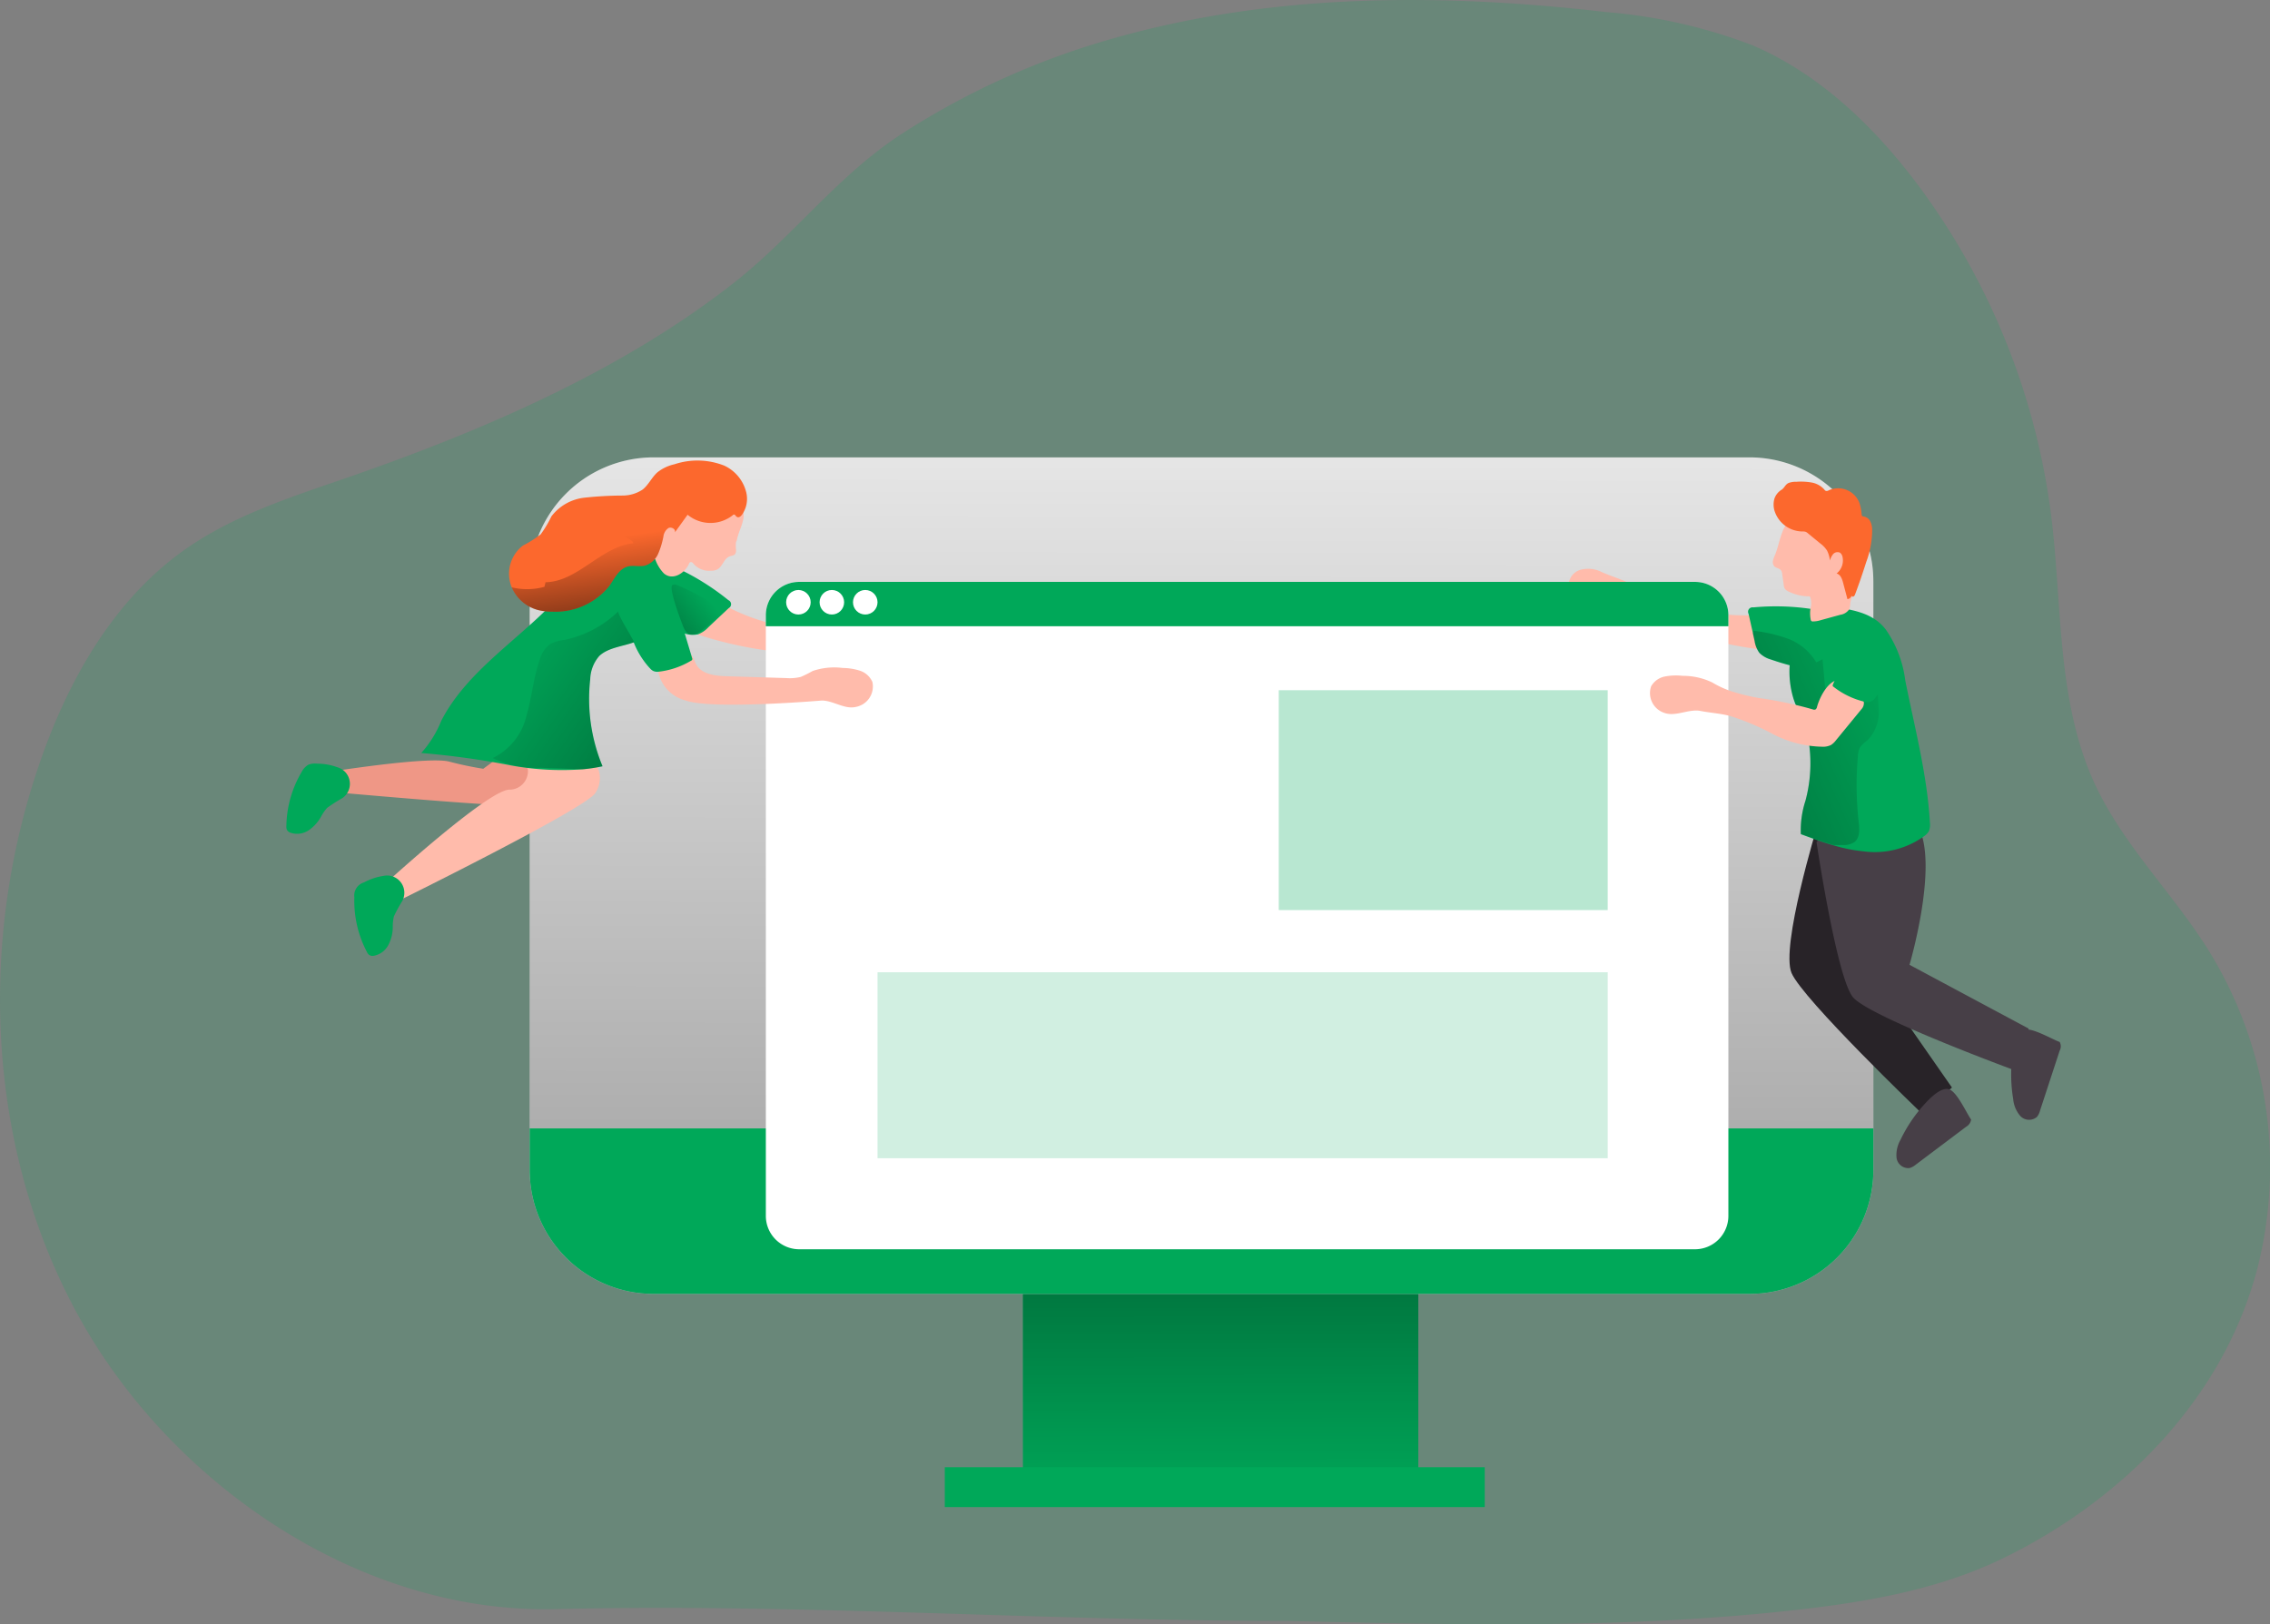 <svg xmlns="http://www.w3.org/2000/svg" xmlns:xlink="http://www.w3.org/1999/xlink" width="192" height="137.413" viewBox="0 0 192 137.413"><rect x="0" y="0" width="192" height="137.413" fill="#808080" stroke="none"/><defs><style>.a,.b,.n{fill:#00a859;}.a{opacity:0.18;}.c{fill:url(#a);}.d{fill:#fff;}.e{fill:url(#b);}.f{fill:#282328;}.g{fill:#473f47;}.h{fill:#ffbbab;}.i{fill:#ef9786;}.j{fill:#fc682d;}.k{fill:url(#c);}.l{fill:url(#d);}.m{fill:url(#e);}.n{opacity:0.28;}.o{fill:url(#f);}</style><linearGradient id="a" x1="0.486" y1="-2.505" x2="0.503" y2="1.085" gradientUnits="objectBoundingBox"><stop offset="0"/><stop offset="1" stop-opacity="0"/></linearGradient><linearGradient id="b" x1="0.494" y1="3.305" x2="0.502" y2="-0.368" xlink:href="#a"/><linearGradient id="c" x1="-2.833" y1="2.981" x2="1.067" y2="-0.009" xlink:href="#a"/><linearGradient id="d" x1="3.375" y1="2.751" x2="0.087" y2="0.186" xlink:href="#a"/><linearGradient id="e" x1="-2.231" y1="2.368" x2="0.681" y2="0.184" xlink:href="#a"/><linearGradient id="f" x1="0.848" y1="1.832" x2="0.468" y2="0.267" xlink:href="#a"/></defs><g transform="translate(0.002 -0.005)"><path class="a" d="M103.511,23.061a65.768,65.768,0,0,0-16.869,7.776c-5.4,3.523-9.033,8.484-13.974,12.427-9.657,7.656-21.715,12.8-33.273,16.779-4.6,1.587-9.3,3.114-13.29,5.9-6.119,4.272-9.981,11.124-12.4,18.181-5.33,15.486-4.412,33.363,3.778,47.571,7.985,13.8,23.646,24.365,39.9,23.955,20.547-.5,41.273,1,61.885,1,14.358.339,28.771.674,43.045-.933,5.964-.674,11.978-1.712,17.388-4.327,10.146-4.916,18.77-13.56,21.625-24.669a34.83,34.83,0,0,0-4.137-26.775c-3.024-4.851-7.256-8.943-9.652-14.134-3.219-6.987-2.73-15.012-3.673-22.638a59.3,59.3,0,0,0-11.279-28.018c-3.688-4.916-8.3-9.378-13.989-11.808a44.618,44.618,0,0,0-12.422-2.815c-13.645-1.577-27.663-1.612-40.924,2.031C104.674,22.722,104.095,22.886,103.511,23.061Z" transform="translate(-10.37 -19.51)"/><rect class="b" width="33.443" height="17.537" transform="translate(86.518 108.281)"/><rect class="c" width="33.443" height="17.537" transform="translate(86.518 108.281)"/><path class="d" d="M213.788,107.53v49.787a10.48,10.48,0,0,1-10.48,10.505H110.62a10.48,10.48,0,0,1-10.48-10.505V107.53a10.48,10.48,0,0,1,10.48-10.48h92.667a10.48,10.48,0,0,1,10.5,10.48Z" transform="translate(-55.339 -58.35)"/><path class="e" d="M213.788,107.53v49.787a10.48,10.48,0,0,1-10.48,10.505H110.62a10.48,10.48,0,0,1-10.48-10.505V107.53a10.48,10.48,0,0,1,10.48-10.48h92.667a10.48,10.48,0,0,1,10.5,10.48Z" transform="translate(-55.339 -58.35)"/><path class="b" d="M213.788,210.81V214.3a10.48,10.48,0,0,1-10.48,10.505H110.62A10.48,10.48,0,0,1,100.14,214.3V210.81Z" transform="translate(-55.339 -115.335)"/><path class="f" d="M316,155.515s-3.119,10.231-2.181,12.452,10.98,11.848,10.98,11.848l2.59-2.151-7.581-10.89s2.885-11.334.464-14.383S316,155.515,316,155.515Z" transform="translate(-162.291 -85.648)"/><path class="g" d="M322.806,149.72a13.21,13.21,0,0,1,4.152,5.215c1.5,3.4-.863,11.429-.863,11.429l10.076,5.395-1.283,3.493s-12.2-4.492-13.575-6.144-3.084-13.116-3.084-13.116Z" transform="translate(-164.587 -84.734)"/><path class="h" d="M286.546,121.482l-4.062-1.577a5.284,5.284,0,0,0-1-.319c-.354-.06-.714-.045-1.068-.075a14.28,14.28,0,0,1-2.58-.724,3.319,3.319,0,0,1-1-.424,1.417,1.417,0,0,1-.609-.848,1.387,1.387,0,0,1,.923-1.472,2.5,2.5,0,0,1,1.837.155c.779.349,1.557.579,2.331.938.938.434,1.887.853,2.84,1.268a17.308,17.308,0,0,0,8.349,1.422c.739.369,1.522,2.3,1.7,3.1A33.205,33.205,0,0,1,286.546,121.482Z" transform="translate(-143.543 -67.81)"/><path class="h" d="M136.121,126.358l4.357.075a5.091,5.091,0,0,1,1.068.09c.349.08.674.23,1,.334a4.142,4.142,0,0,0,3.174-.329,10.687,10.687,0,0,1,2.156-1.263.933.933,0,0,0,.449-.19.534.534,0,0,0,0-.669,1.173,1.173,0,0,0-.6-.394,4.517,4.517,0,0,0-2.61.06,7.421,7.421,0,0,1-1.622.19c-1.342.08-2.685.12-4.033.15a17.243,17.243,0,0,1-8.22-1.842c-.823.065-2.281,1.552-2.75,2.231A33.439,33.439,0,0,0,136.121,126.358Z" transform="translate(-69.541 -71.133)"/><path class="b" d="M123.23,117.441a.37.37,0,0,1,.025.669l-1.722,1.622a2.336,2.336,0,0,1-.883.6,2.146,2.146,0,0,1-1.108-.07,19.36,19.36,0,0,1-4.911-2,5.315,5.315,0,0,1-1.347-1.023,2.2,2.2,0,0,1-.6-1.542,2.051,2.051,0,0,1,.933-1.537,3.722,3.722,0,0,1,3.613-.115,20.132,20.132,0,0,1,3.953,1.931A20.576,20.576,0,0,1,123.23,117.441Z" transform="translate(-61.621 -66.658)"/><path class="d" d="M221.573,120.98V171.8a2.825,2.825,0,0,1-2.82,2.82H142.98a2.825,2.825,0,0,1-2.82-2.82V120.98a2.815,2.815,0,0,1,2.82-2.82h75.774a2.815,2.815,0,0,1,2.82,2.82Z" transform="translate(-75.386 -68.924)"/><path class="b" d="M221.573,120.98v.933H140.16v-.933a2.815,2.815,0,0,1,2.82-2.82h75.774a2.815,2.815,0,0,1,2.82,2.82Z" transform="translate(-75.386 -68.924)"/><path class="i" d="M84.345,148.314s-1.467,3.573-3.134,3.678-15.336-1.128-15.336-1.128l-.394-1.632s8.629-1.392,10.48-.923a29.481,29.481,0,0,0,2.89.609L80.088,148Z" transform="translate(-37.977 -83.872)"/><path class="h" d="M93.657,148.86a2.256,2.256,0,0,1,0,2.555c-.9,1.352-16.764,9.168-16.764,9.168l-.754-1.727s8.329-7.591,10.216-7.741a1.562,1.562,0,0,0,1.587-1.852Z" transform="translate(-43.317 -84.303)"/><path class="h" d="M121.93,131.81a3.147,3.147,0,0,0,2.331,2.435c2.2.789,11.5,0,11.5,0,.963,0,1.916.759,2.86.544a1.764,1.764,0,0,0,1.422-2.111,1.737,1.737,0,0,0-1.058-.958,4.941,4.941,0,0,0-1.457-.23,5.66,5.66,0,0,0-2.54.255,9.933,9.933,0,0,1-1,.5,3.9,3.9,0,0,1-1.228.1l-5.056-.155c-.973-.03-2.131-.165-2.58-1.028-.155-.294-.225-.669-.5-.838a.908.908,0,0,0-.609-.06C123.058,130.412,122.624,131.176,121.93,131.81Z" transform="translate(-66.255 -74.973)"/><path class="b" d="M118.767,127.085a.908.908,0,0,0,.284.235.873.873,0,0,0,.424.065,6.857,6.857,0,0,0,2.755-.923.2.2,0,0,0,.115-.1.15.15,0,0,0,0-.115l-1-3.334a2.675,2.675,0,0,0-.469-1,1.617,1.617,0,0,0-1.347-.5,2.994,2.994,0,0,0-1.362.544,2.75,2.75,0,0,0-1,1.088c-.334.729,0,1.308.279,1.971a6.987,6.987,0,0,0,1.318,2.071Z" transform="translate(-63.8 -70.548)"/><path class="h" d="M128.062,106.446a2.946,2.946,0,0,0,0,.5.634.634,0,0,1-.075.454c-.11.125-.3.125-.454.185-.5.18-.6.9-1.083,1.123a1.143,1.143,0,0,1-.5.09,1.747,1.747,0,0,1-1.417-.524c-.09-.11-.21-.255-.334-.19s-.08.09-.11.145c-.349.764-1.362,1.442-2.116.8a3.234,3.234,0,0,1-.853-1.652,2.933,2.933,0,0,1,.449-2.041,15.37,15.37,0,0,1,1.138-1.966,4.339,4.339,0,0,1,2.75-2,3.044,3.044,0,0,1,2.565,1,2.55,2.55,0,0,1,.624,1.253,1.8,1.8,0,0,1,.055.749,5.693,5.693,0,0,1-.269.9,6.3,6.3,0,0,0-.309,1A.271.271,0,0,0,128.062,106.446Z" transform="translate(-65.819 -60.509)"/><path class="b" d="M100.345,120.8a3.654,3.654,0,0,1-.569.255c-1,.369-2.206.454-2.959,1.168a3.149,3.149,0,0,0-.764,1.961,14.872,14.872,0,0,0,1.043,7.366,13.367,13.367,0,0,1-1.662.255,23.955,23.955,0,0,1-6.024-.314,69.62,69.62,0,0,0-7.651-1.063,9.127,9.127,0,0,0,1.7-2.74c1.832-3.543,5.215-5.964,8.14-8.679,1.347-1.253,2.62-2.59,4.077-3.718a7.531,7.531,0,0,1,2.445-1.367c2.445-.719,4.117.968,4.432,3.279C102.776,118.942,101.758,119.981,100.345,120.8Z" transform="translate(-46.132 -66.717)"/><path class="j" d="M116.641,101.6c-.09.245-.464,1.113-.833.659-.03-.035-.05-.08-.095-.095a.153.153,0,0,0-.16.06,3.039,3.039,0,0,1-3.808-.05l-.125.175-.953,1.323c.11-.265-.289-.5-.544-.369a1,1,0,0,0-.424.714,6.937,6.937,0,0,1-.444,1.457,1.807,1.807,0,0,1-1.1,1c-.5.125-1.033-.055-1.5.09-.734.21-1.088,1-1.527,1.627a5.832,5.832,0,0,1-4.811,2.181,4.766,4.766,0,0,1-1.248-.145,3.359,3.359,0,0,1-2.2-1.916,3.148,3.148,0,0,1-.14-.434,2.994,2.994,0,0,1,1.088-3.094,9.717,9.717,0,0,0,1.5-.948,9.731,9.731,0,0,0,.913-1.527,4.067,4.067,0,0,1,2.755-1.572,30.768,30.768,0,0,1,3.254-.185,3.059,3.059,0,0,0,1.692-.5c.5-.384.774-1.028,1.253-1.457a3.538,3.538,0,0,1,1.447-.689,6.176,6.176,0,0,1,4.217.115,3.379,3.379,0,0,1,1.852,2.241A2.34,2.34,0,0,1,116.641,101.6Z" transform="translate(-53.589 -58.621)"/><path class="b" d="M72.871,167.984a5.115,5.115,0,0,0-1.637.549,1.157,1.157,0,0,0-.818,1.263,9.288,9.288,0,0,0,1.068,4.631.639.639,0,0,0,.185.245.554.554,0,0,0,.419.065,1.752,1.752,0,0,0,1.2-.9,3.294,3.294,0,0,0,.379-1.5,3.833,3.833,0,0,1,.095-.928,12.024,12.024,0,0,1,.7-1.288A1.462,1.462,0,0,0,72.871,167.984Z" transform="translate(-40.447 -93.875)"/><path class="b" d="M63.214,149.26a4.866,4.866,0,0,0-1.7-.3,1.542,1.542,0,0,0-.739.08,1.5,1.5,0,0,0-.589.634,9.268,9.268,0,0,0-1.283,4.571.649.649,0,0,0,.045.309.559.559,0,0,0,.334.255,1.762,1.762,0,0,0,1.5-.21,3.324,3.324,0,0,0,1.038-1.133,3.963,3.963,0,0,1,.529-.769,12.4,12.4,0,0,1,1.238-.794A1.459,1.459,0,0,0,63.214,149.26Z" transform="translate(-34.683 -84.344)"/><path class="b" d="M316.795,126.832a2.231,2.231,0,0,1-1.367.943,5.335,5.335,0,0,1-1.692.09,6.321,6.321,0,0,1-.684-.06,18.7,18.7,0,0,1-2.87-.5c-.554-.145-1.1-.314-1.637-.5a2.176,2.176,0,0,1-.958-.559,2.286,2.286,0,0,1-.4-1c-.045-.195-.085-.384-.13-.579l-.389-1.732a.374.374,0,0,1,.4-.539,20.462,20.462,0,0,1,5.15.17c.584.095,1.163.215,1.732.359a3.748,3.748,0,0,1,2.93,2.121,2.046,2.046,0,0,1-.085,1.782Z" transform="translate(-158.775 -71.004)"/><path class="b" d="M325.469,141.269a1.273,1.273,0,0,1-.389.444,7.122,7.122,0,0,1-5.185,1.313,13.214,13.214,0,0,1-2.5-.5c-.943-.269-1.867-.609-2.785-.948a8.029,8.029,0,0,1,.389-2.82,12.2,12.2,0,0,0,.13-5.814l-.045-.14c-.294-.948-.828-1.812-1.118-2.76a7.83,7.83,0,0,1-.3-2.76,8.345,8.345,0,0,1,.359-2,7.37,7.37,0,0,1,.838-1.832,2.75,2.75,0,0,1,.838-.918h.035a3,3,0,0,1,1.946-.14c1.572.24,3.149.564,4.142,1.911a9.605,9.605,0,0,1,1.617,4.257c.794,3.993,1.852,7.95,2.086,12.033a1.5,1.5,0,0,1-.065.669Z" transform="translate(-162.294 -70.997)"/><path class="k" d="M317.132,135.713a2.92,2.92,0,0,0-.634.6,1.672,1.672,0,0,0-.175.714,27.832,27.832,0,0,0,.065,5.62c.07.594.11,1.313-.364,1.682a1.637,1.637,0,0,1-1,.25h-.744c-.943-.27-1.867-.609-2.785-.948a8.031,8.031,0,0,1,.389-2.82,12.2,12.2,0,0,0,.13-5.814l-.045-.14c-.294-.948-.828-1.812-1.118-2.76a7.831,7.831,0,0,1-.3-2.76c-.554-.145-1.1-.314-1.637-.5a2.176,2.176,0,0,1-.958-.559,2.285,2.285,0,0,1-.4-1c-.045-.195-.085-.384-.13-.579l.09-.245a12.772,12.772,0,0,1,2.994.709,4.766,4.766,0,0,1,2.291,1.966l.529-.265c.03.329.055.659.09,1s.06.719.095,1.073a1.108,1.108,0,0,0,.12.5,1.128,1.128,0,0,0,.429.349,3.249,3.249,0,0,0,2.311.624c.814-.2,1.078-.823,1.5-1.377a9.792,9.792,0,0,1,.18,1.837A3.4,3.4,0,0,1,317.132,135.713Z" transform="translate(-159.177 -73.082)"/><path class="h" d="M308.051,136.284a.754.754,0,0,1-.2.589l-2.156,2.63a1.7,1.7,0,0,1-.419.4,1.5,1.5,0,0,1-.594.15,9.326,9.326,0,0,1-4.447-1.138,20.641,20.641,0,0,0-3.493-1.462c-.843-.225-1.747-.27-2.62-.449-.953-.115-2,.5-2.9.2a1.764,1.764,0,0,1-1.163-2.266,1.722,1.722,0,0,1,1.168-.828,5.016,5.016,0,0,1,1.5-.055,5.7,5.7,0,0,1,2.5.559,7.92,7.92,0,0,0,1.742.784,17.424,17.424,0,0,0,2.241.539,32.444,32.444,0,0,1,4.527.958.269.269,0,0,0,.23,0,.329.329,0,0,0,.12-.2c.235-.883,1.1-2.62,2.246-2.266a2.441,2.441,0,0,1,1.2.938A2.306,2.306,0,0,1,308.051,136.284Z" transform="translate(-150.406 -76.872)"/><path class="b" d="M324.438,131.586a1.088,1.088,0,0,1-.319.185.889.889,0,0,1-.429,0,6.777,6.777,0,0,1-2.625-1.248c-.045-.03-.095-.065-.1-.115a.23.23,0,0,1,.025-.115l1.367-3.189c.195-.449.414-.883.634-1.318a1.393,1.393,0,0,1,.424-.569,1.243,1.243,0,0,1,.634-.14,1.817,1.817,0,0,1,.589.07,1.946,1.946,0,0,1,.823.724,2.674,2.674,0,0,1,.459.744,2.106,2.106,0,0,1,.1.769,6.542,6.542,0,0,1-.594,2.435A4.965,4.965,0,0,1,324.438,131.586Z" transform="translate(-165.954 -72.389)"/><path class="h" d="M311.638,107.9c-.265.649-.379,1.357-.649,2a2.176,2.176,0,0,0-.16.459.559.559,0,0,0,.115.459c.16.16.444.165.574.349a.644.644,0,0,1,.095.3l.13.918a.784.784,0,0,0,.09.324.748.748,0,0,0,.3.235,4.047,4.047,0,0,0,1.822.419,1.542,1.542,0,0,1,.045,1.053,2.775,2.775,0,0,0,.025.908.235.235,0,0,0,.05.12.2.2,0,0,0,.135.04,2.206,2.206,0,0,0,.669-.11l1.652-.454a1.088,1.088,0,0,0,.744-.454,1.643,1.643,0,0,0,.1-.544,6.191,6.191,0,0,1,.314-1,5.459,5.459,0,0,0,.18-1.587,16.117,16.117,0,0,0-.075-2.141,3.733,3.733,0,0,0-.963-2.281,2.965,2.965,0,0,0-1.817-.749,4.122,4.122,0,0,0-2.141.334,2.58,2.58,0,0,0-1.238,1.4Z" transform="translate(-160.875 -62.903)"/><path class="j" d="M311.032,102.574a1.816,1.816,0,0,0,.05,1.193,2.5,2.5,0,0,0,2.306,1.607.753.753,0,0,1,.279.03.654.654,0,0,1,.185.12l1.038.853a2.33,2.33,0,0,1,.584.609,2.4,2.4,0,0,1,.245.853,1.407,1.407,0,0,1,.279-.559.5.5,0,0,1,.574-.11.579.579,0,0,1,.21.344,1.407,1.407,0,0,1-.5,1.417c.324.075.464.449.549.769l.369,1.4a.444.444,0,0,0,.354-.3c0,.075.1.11.17.07a.334.334,0,0,0,.125-.18c.339-.9.654-1.822.943-2.74a7.75,7.75,0,0,0,.5-2.72,1.677,1.677,0,0,0-.155-.7.759.759,0,0,0-.549-.419.335.335,0,0,1-.125-.035.22.22,0,0,1-.065-.16,3.88,3.88,0,0,0-.185-.958,1.926,1.926,0,0,0-2.6-1.063.319.319,0,0,1-.24.045.3.3,0,0,1-.125-.11,1.876,1.876,0,0,0-1.093-.6,5.335,5.335,0,0,0-1.263-.06,1.836,1.836,0,0,0-.639.09c-.3.115-.364.4-.6.569A1.447,1.447,0,0,0,311.032,102.574Z" transform="translate(-160.943 -60.405)"/><path class="g" d="M355.323,195.08a.769.769,0,0,1,0,.729l-1.657,5.056a1.462,1.462,0,0,1-.265.554,1.023,1.023,0,0,1-1.412-.08,2.535,2.535,0,0,1-.6-1.437,12.475,12.475,0,0,1-.045-3.808c.08-.554.3-1.9,1-2.061S354.684,194.855,355.323,195.08Z" transform="translate(-181.113 -106.921)"/><path class="g" d="M338.088,206.7a.82.82,0,0,1-.409.6l-4.252,3.2a1.532,1.532,0,0,1-.534.3,1,1,0,0,1-1.113-.873,2.56,2.56,0,0,1,.329-1.5,12.478,12.478,0,0,1,2.146-3.149c.384-.409,1.338-1.382,2-1.128S337.694,206.144,338.088,206.7Z" transform="translate(-171.37 -111.977)"/><circle class="d" cx="1.038" cy="1.038" r="1.038" transform="translate(66.49 49.92)"/><circle class="d" cx="1.038" cy="1.038" r="1.038" transform="translate(69.32 49.92)"/><circle class="d" cx="1.038" cy="1.038" r="1.038" transform="translate(72.145 49.92)"/><rect class="b" width="45.67" height="3.374" transform="translate(79.91 124.136)"/><path class="l" d="M103.148,136.251a13.369,13.369,0,0,1-1.662.255l-3.623-.125a8.29,8.29,0,0,1-3.993-.823,5.308,5.308,0,0,0,2.87-3.643c.454-1.537.574-3.169,1.108-4.681a2.455,2.455,0,0,1,.853-1.3,3.269,3.269,0,0,1,1.223-.369,9.228,9.228,0,0,0,4.576-2.425c-.135.13.9,1.8,1,2s.245.419.334.609c-1,.369-2.206.454-2.959,1.168a3.149,3.149,0,0,0-.764,1.961,14.872,14.872,0,0,0,1.038,7.376Z" transform="translate(-52.198 -71.419)"/><path class="m" d="M124.261,118.636a.409.409,0,0,1,.369,0,20.208,20.208,0,0,1,3.7,2,.329.329,0,0,1,.15.17c.025.11-.06.21-.145.284-.459.434-.928.853-1.412,1.258-.823.689-1.422.719-1.792-.3C124.994,121.68,123.911,118.88,124.261,118.636Z" transform="translate(-67.387 -69.14)"/><rect class="n" width="27.823" height="18.6" transform="translate(108.158 58.399)"/><rect class="a" width="61.76" height="15.736" transform="translate(74.221 82.259)"/><path class="o" d="M110.894,108.17c.11-.265-.289-.5-.544-.369a1,1,0,0,0-.424.714,6.937,6.937,0,0,1-.444,1.457,1.807,1.807,0,0,1-1.1,1c-.5.125-1.033-.055-1.5.09-.734.21-1.088,1-1.527,1.627a5.832,5.832,0,0,1-4.811,2.181,4.766,4.766,0,0,1-1.248-.145,3.359,3.359,0,0,1-2.2-1.916,5.43,5.43,0,0,0,2.77-.045l.09-.384c2.755-.05,4.716-3.054,7.456-3.3a1.073,1.073,0,0,0-.818-.5,8.29,8.29,0,0,1,4.237-2,1.263,1.263,0,0,1,1.038.294Z" transform="translate(-53.816 -63.116)"/></g></svg>